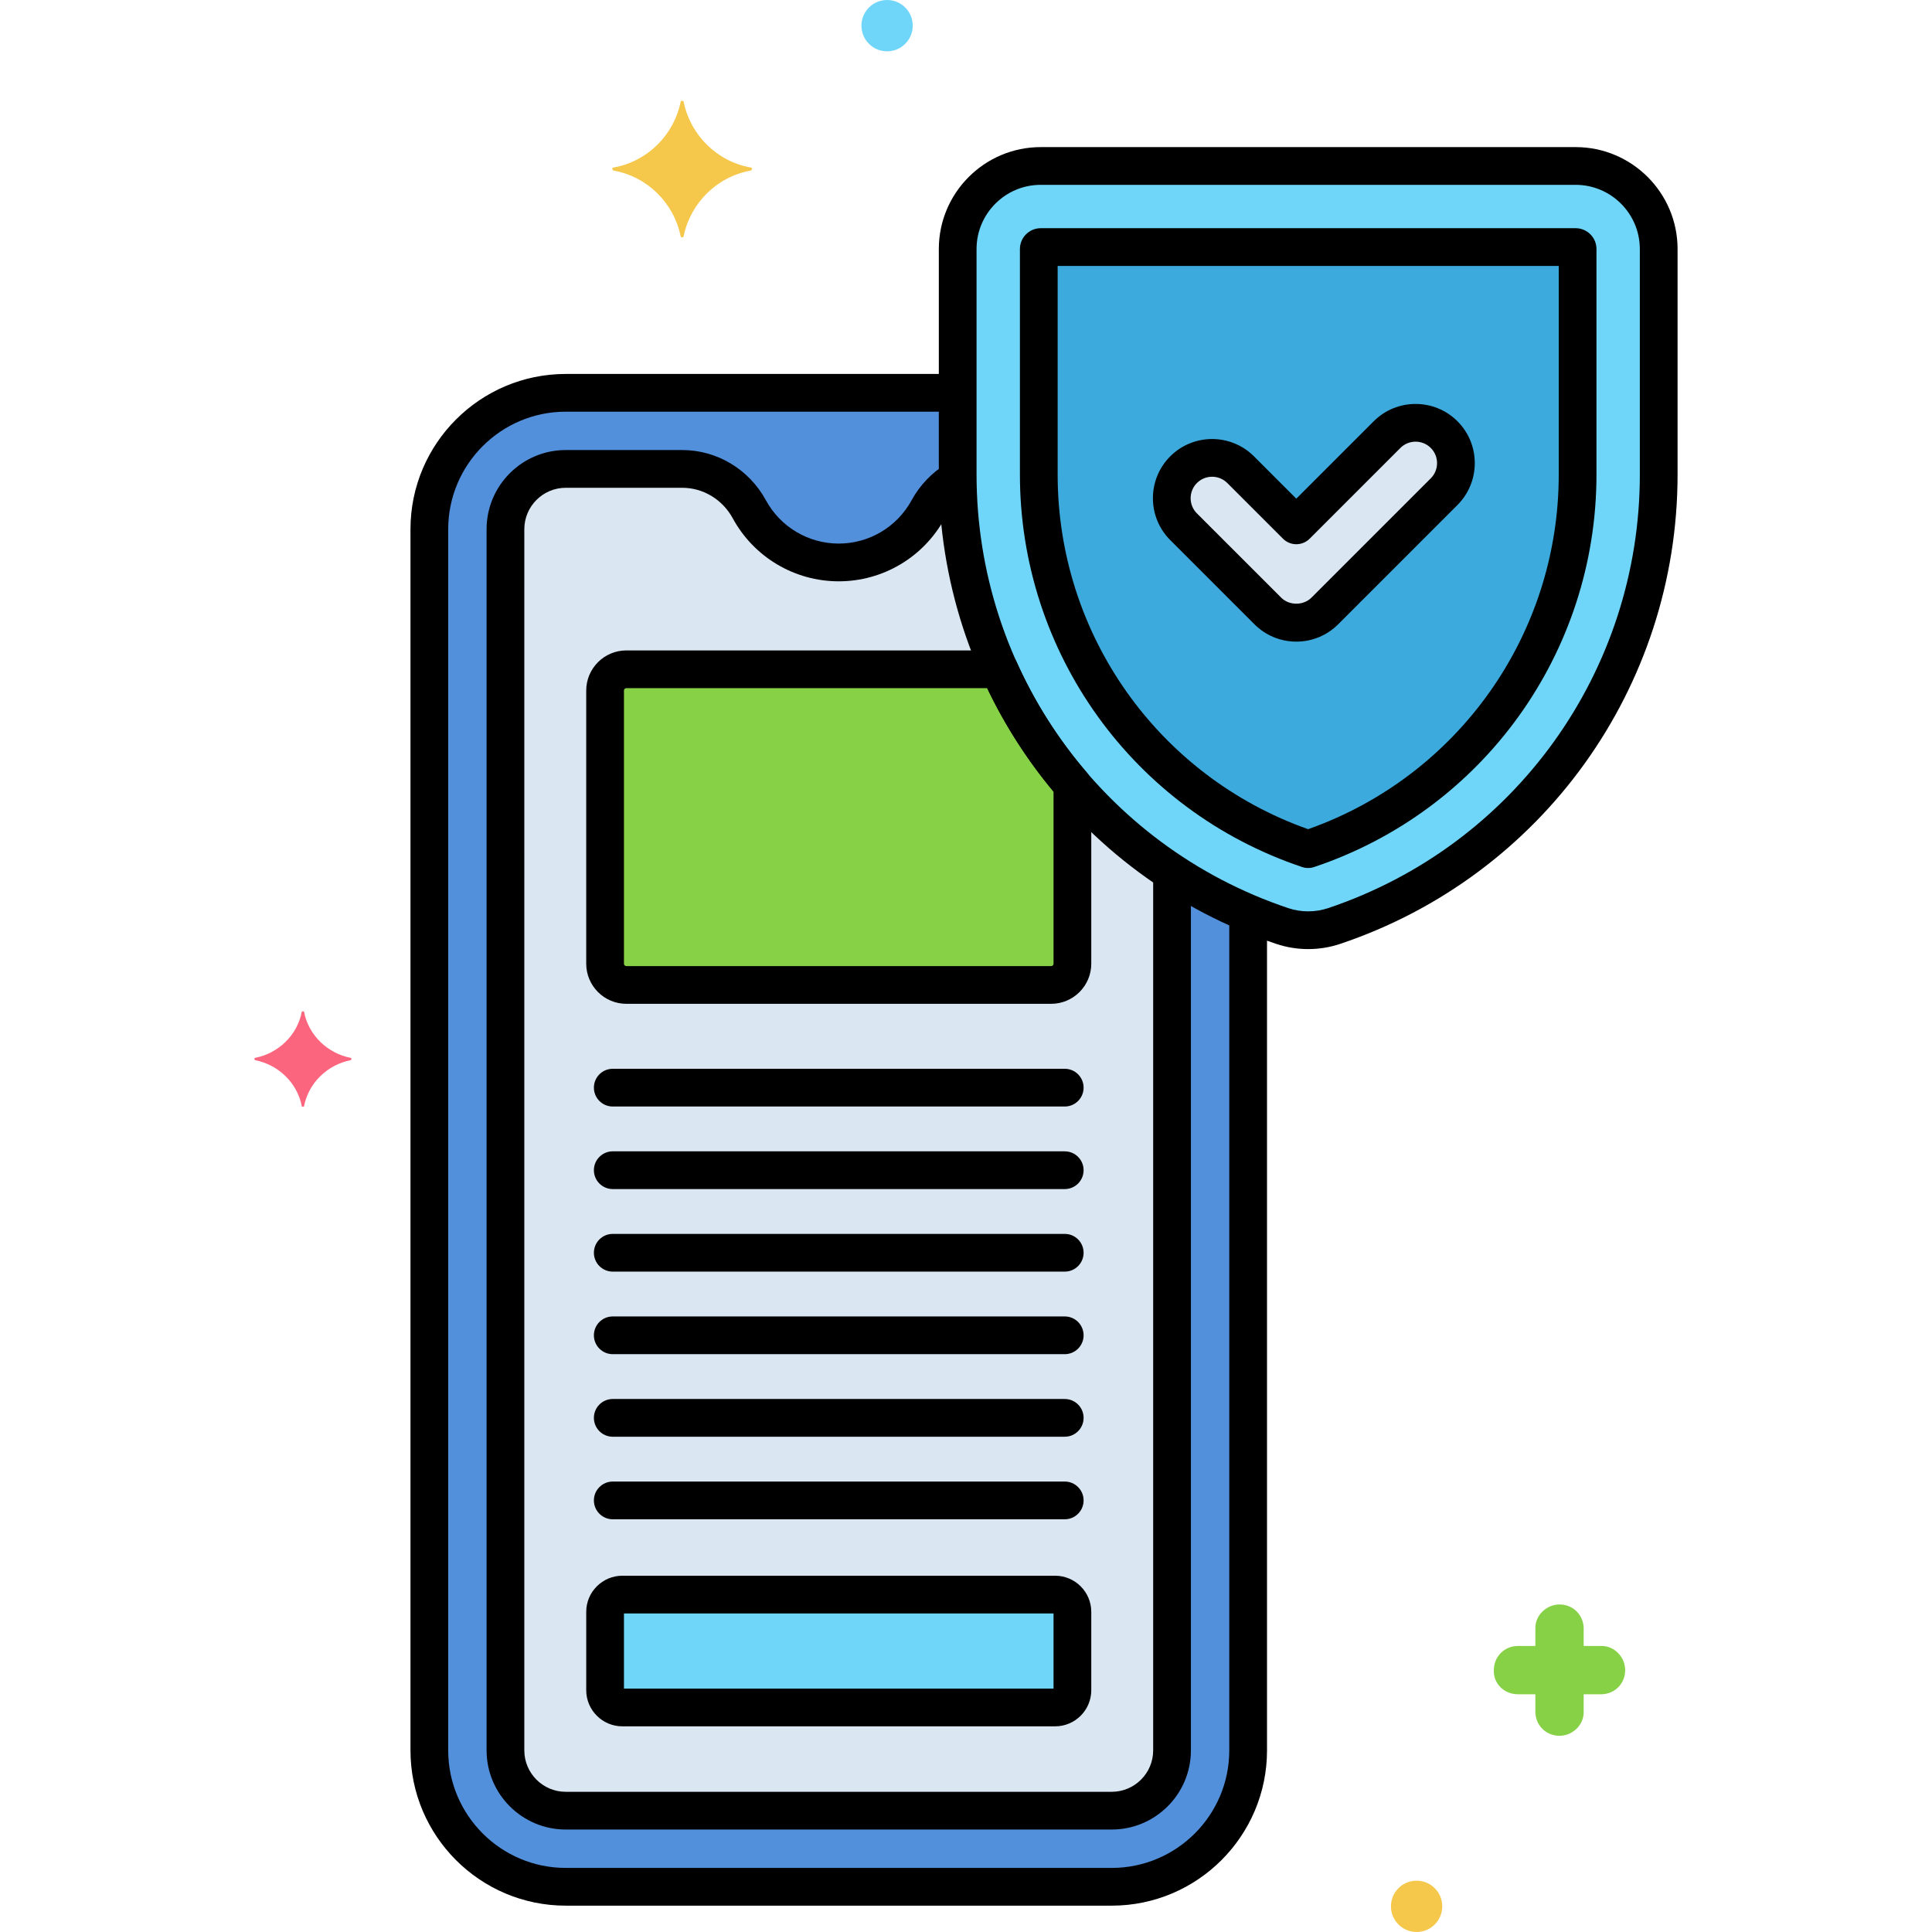 <?xml version="1.0" encoding="utf-8"?>
<!-- Generator: Adobe Illustrator 24.0.0, SVG Export Plug-In . SVG Version: 6.00 Build 0)  -->
<svg version="1.1" xmlns="http://www.w3.org/2000/svg" xmlns:xlink="http://www.w3.org/1999/xlink" x="0px" y="0px"
	 viewBox="0 0 256 256" enable-background="new 0 0 256 256" xml:space="preserve">
<g id="Layer_1">
</g>
<g id="Layer_2">
</g>
<g id="Layer_3">
</g>
<g id="Layer_4">
</g>
<g id="Layer_5">
</g>
<g id="Layer_6">
</g>
<g id="Layer_7">
</g>
<g id="Layer_8">
</g>
<g id="Layer_9">
</g>
<g id="Layer_10">
</g>
<g id="Layer_11">
</g>
<g id="Layer_12">
	<g>
		<g>
			<g>
				<path fill="#5290DB" d="M126.899,62.885V52.051H74.965c-9.966,0-18.075,8.108-18.075,18.075v161.808
					c0,9.967,8.108,18.075,18.075,18.075h72.346c9.967,0,18.075-8.108,18.075-18.075V120.987
					C142.179,111.178,126.899,88.406,126.899,62.885z"/>
			</g>
		</g>
		<g>
			<g>
				<path fill="#DAE6F1" d="M155.302,115.591c-17.284-11.364-28.194-30.742-28.391-52.116c-1.621,0.93-2.992,2.299-3.92,4.005
					c-2.286,4.2-6.733,7.05-11.852,7.05c-5.119,0-9.566-2.851-11.852-7.05c-1.78-3.27-5.163-5.344-8.887-5.344H74.965
					c-4.395,0-7.99,3.596-7.99,7.99v161.808c0,4.395,3.596,7.991,7.99,7.991h72.346c4.395,0,7.99-3.596,7.99-7.99L155.302,115.591z"
					/>
			</g>
		</g>
		<g>
			<g>
				<path fill="#87D147" d="M132.408,88.686H82.993c-1.555,0-2.815,1.26-2.815,2.815v36.195c0,1.555,1.26,2.815,2.815,2.815h56.291
					c1.555,0,2.815-1.26,2.815-2.815v-23.722C138.158,99.38,134.891,94.232,132.408,88.686z"/>
			</g>
		</g>
		<g>
			<g>
				<path fill="#70D6F9" d="M139.81,211.293H82.467c-1.264,0-2.289,1.025-2.289,2.289v10.378c0,1.264,1.025,2.289,2.289,2.289
					h57.343c1.264,0,2.289-1.025,2.289-2.289v-10.378C142.099,212.317,141.074,211.293,139.81,211.293z"/>
			</g>
		</g>
		<g>
			<g>
				<path fill="#70D6F9" d="M208.78,21.992h-70.875c-6.069,0-11.006,4.937-11.006,11.006v29.888
					c0,27.146,17.286,51.185,43.013,59.818c2.226,0.747,4.661,0.738,6.862,0c25.727-8.633,43.013-32.673,43.013-59.818V32.997
					C219.786,26.928,214.849,21.992,208.78,21.992z"/>
			</g>
		</g>
		<g>
			<g>
				<path fill="#3CAADC" d="M208.78,32.737h-70.875c-0.143,0-0.26,0.116-0.26,0.26v29.888c0,22.523,14.341,42.468,35.686,49.631
					c21.369-7.163,35.71-27.108,35.71-49.631V32.997C209.041,32.854,208.924,32.737,208.78,32.737z"/>
			</g>
		</g>
		<g>
			<g>
				<path fill="#DAE6F1" d="M191.353,57.587c-2.088-2.087-5.473-2.087-7.561,0l-12.025,12.026l-7.377-7.377
					c-2.088-2.087-5.474-2.087-7.561,0c-2.088,2.088-2.088,5.473,0,7.561l11.157,11.157c1.044,1.044,2.412,1.566,3.78,1.566
					c1.368,0,2.736-0.522,3.78-1.566l15.806-15.806C193.441,63.06,193.441,59.675,191.353,57.587z"/>
			</g>
		</g>
		<g>
			<g>
				<path fill="#87D147" d="M212.244,218.1h-2.4v-2.3c0-1.8-1.4-3.2-3.2-3.2c-1.7,0-3.2,1.4-3.2,3.1v2.4h-2.3
					c-1.8,0-3.2,1.4-3.2,3.2c-0.1,1.7,1.3,3.2,3.2,3.2h2.3v2.3c0,1.8,1.4,3.2,3.2,3.2c1.7,0,3.2-1.4,3.2-3.1v-2.4h2.3
					c1.8,0,3.2-1.4,3.2-3.2C215.344,219.6,213.944,218.1,212.244,218.1z"/>
			</g>
		</g>
		<g>
			<g>
				<path fill="#70D6F9" d="M117.544,0c-1.878,0-3.4,1.522-3.4,3.4c0,1.878,1.522,3.4,3.4,3.4c1.878,0,3.4-1.522,3.4-3.4
					C120.944,1.522,119.422,0,117.544,0z"/>
			</g>
		</g>
		<g>
			<g>
				<path fill="#FC657E" d="M46.489,140.175c-3.1-0.6-5.6-3-6.2-6.1c0-0.1-0.3-0.1-0.3,0c-0.6,3.1-3.1,5.5-6.2,6.1
					c-0.1,0-0.1,0.2,0,0.3c3.1,0.6,5.6,3,6.2,6.1c0,0.1,0.3,0.1,0.3,0c0.6-3.1,3.1-5.5,6.2-6.1
					C46.589,140.375,46.589,140.175,46.489,140.175z"/>
			</g>
		</g>
		<g>
			<g>
				<path fill="#F5C84C" d="M187.707,249.2c-1.878,0-3.4,1.522-3.4,3.4s1.522,3.4,3.4,3.4c1.878,0,3.4-1.522,3.4-3.4
					S189.585,249.2,187.707,249.2z"/>
			</g>
		</g>
		<g>
			<g>
				<path fill="#F5C84C" d="M99.489,22.2c-4.5-0.8-8-4.3-8.9-8.7c0-0.2-0.4-0.2-0.4,0c-0.9,4.4-4.4,7.9-8.9,8.7
					c-0.2,0-0.2,0.3,0,0.4c4.5,0.8,8,4.3,8.9,8.7c0,0.2,0.4,0.2,0.4,0c0.9-4.4,4.4-7.9,8.9-8.7C99.689,22.5,99.689,22.2,99.489,22.2
					z"/>
			</g>
		</g>
		<g>
			<g>
				<path d="M141.083,174.435H81.194c-1.381,0-2.5,1.119-2.5,2.5s1.119,2.5,2.5,2.5h59.889c1.381,0,2.5-1.119,2.5-2.5
					S142.463,174.435,141.083,174.435z"/>
			</g>
		</g>
		<g>
			<g>
				<path d="M141.083,163.497H81.194c-1.381,0-2.5,1.119-2.5,2.5s1.119,2.5,2.5,2.5h59.889c1.381,0,2.5-1.119,2.5-2.5
					S142.463,163.497,141.083,163.497z"/>
			</g>
		</g>
		<g>
			<g>
				<path d="M141.083,185.374H81.194c-1.381,0-2.5,1.119-2.5,2.5s1.119,2.5,2.5,2.5h59.889c1.381,0,2.5-1.119,2.5-2.5
					S142.463,185.374,141.083,185.374z"/>
			</g>
		</g>
		<g>
			<g>
				<path d="M141.083,196.313H81.194c-1.381,0-2.5,1.119-2.5,2.5s1.119,2.5,2.5,2.5h59.889c1.381,0,2.5-1.119,2.5-2.5
					S142.463,196.313,141.083,196.313z"/>
			</g>
		</g>
		<g>
			<g>
				<path d="M141.083,141.619H81.194c-1.381,0-2.5,1.119-2.5,2.5s1.119,2.5,2.5,2.5h59.889c1.381,0,2.5-1.119,2.5-2.5
					S142.463,141.619,141.083,141.619z"/>
			</g>
		</g>
		<g>
			<g>
				<path d="M141.083,152.558H81.194c-1.381,0-2.5,1.119-2.5,2.5s1.119,2.5,2.5,2.5h59.889c1.381,0,2.5-1.119,2.5-2.5
					S142.463,152.558,141.083,152.558z"/>
			</g>
		</g>
		<g>
			<g>
				<path d="M165.386,119.042c-1.381,0-2.5,1.119-2.5,2.5v110.392c0,8.588-6.987,15.575-15.575,15.575H74.965
					c-8.588,0-15.575-6.987-15.575-15.575V70.126c0-8.588,6.987-15.575,15.575-15.575h51.16c1.381,0,2.5-1.119,2.5-2.5
					s-1.119-2.5-2.5-2.5h-51.16c-11.345,0-20.575,9.23-20.575,20.575v161.808c0,11.345,9.23,20.575,20.575,20.575h72.346
					c11.345,0,20.575-9.23,20.575-20.575V121.542C167.886,120.161,166.767,119.042,165.386,119.042z"/>
			</g>
		</g>
		<g>
			<g>
				<path d="M155.302,113.593c-1.381,0-2.5,1.119-2.5,2.5v115.84c0,3.027-2.463,5.49-5.49,5.49H74.965
					c-3.027,0-5.49-2.463-5.49-5.49V70.125c0-3.028,2.463-5.491,5.49-5.491h15.434c2.771,0,5.335,1.548,6.691,4.04
					c2.805,5.153,8.188,8.354,14.048,8.354s11.243-3.201,14.048-8.355c0.658-1.209,1.632-2.226,2.816-2.941
					c1.182-0.714,1.562-2.25,0.848-3.433c-0.714-1.183-2.25-1.562-3.433-0.848c-1.943,1.173-3.541,2.844-4.623,4.831
					c-1.929,3.544-5.628,5.745-9.656,5.745s-7.728-2.201-9.656-5.745c-2.233-4.102-6.479-6.649-11.083-6.649H74.965
					c-5.784,0-10.49,4.706-10.49,10.491v161.808c0,5.784,4.706,10.49,10.49,10.49h72.347c5.784,0,10.49-4.706,10.49-10.49v-115.84
					C157.802,114.712,156.683,113.593,155.302,113.593z"/>
			</g>
		</g>
		<g>
			<g>
				<g>
					<g>
						<path d="M143.996,102.347c-3.792-4.422-6.924-9.362-9.306-14.683c-0.403-0.899-1.296-1.479-2.282-1.479H82.993
							c-2.931,0-5.315,2.384-5.315,5.315v36.195c0,2.931,2.384,5.315,5.315,5.315h56.291c2.931,0,5.315-2.384,5.315-5.315v-23.722
							C144.599,103.377,144.385,102.8,143.996,102.347z M139.599,127.696c0,0.174-0.141,0.315-0.315,0.315H82.993
							c-0.174,0-0.315-0.141-0.315-0.315V91.5c0-0.174,0.141-0.315,0.315-0.315h47.818c2.35,4.918,5.299,9.517,8.788,13.704V127.696
							z"/>
					</g>
				</g>
			</g>
		</g>
		<g>
			<g>
				<g>
					<g>
						<path d="M139.81,208.792H82.467c-2.641,0-4.789,2.148-4.789,4.789v10.378c0,2.641,2.148,4.789,4.789,4.789h57.343
							c2.641,0,4.789-2.148,4.789-4.789v-10.378C144.599,210.941,142.45,208.792,139.81,208.792z M139.599,223.749H82.678v-9.957
							h56.921V223.749z"/>
					</g>
				</g>
			</g>
		</g>
		<g>
			<g>
				<g>
					<g>
						<g>
							<path d="M208.78,19.492h-70.875c-7.447,0-13.506,6.059-13.506,13.505v29.888c0,28.221,17.971,53.213,44.718,62.188h0
								c1.362,0.457,2.793,0.686,4.225,0.686s2.864-0.229,4.227-0.686c26.747-8.976,44.718-33.967,44.718-62.188V32.997
								C222.287,25.55,216.228,19.492,208.78,19.492z M217.287,62.885c0,26.07-16.601,49.157-41.308,57.448
								c-1.701,0.569-3.572,0.569-5.272,0h0c-24.708-8.291-41.309-31.378-41.309-57.448V32.997c0-4.69,3.816-8.505,8.506-8.505
								h70.875c4.69,0,8.506,3.815,8.506,8.505V62.885z"/>
						</g>
					</g>
				</g>
			</g>
		</g>
		<g>
			<g>
				<g>
					<g>
						<path d="M208.78,30.237h-70.875c-1.522,0-2.76,1.238-2.76,2.76v29.888c0,23.599,15.026,44.496,37.391,52.001
							c0.258,0.086,0.527,0.13,0.795,0.13s0.537-0.043,0.794-0.129c22.379-7.501,37.416-28.399,37.416-52.001V32.997
							C211.541,31.475,210.302,30.237,208.78,30.237z M206.541,62.885c0,21.17-13.309,39.946-33.209,46.987
							c-19.885-7.045-33.187-25.821-33.187-46.987V35.237h66.396V62.885z"/>
					</g>
				</g>
			</g>
		</g>
		<g>
			<g>
				<g>
					<g>
						<g>
							<path d="M193.121,55.819c-3.06-3.058-8.037-3.058-11.096,0l-10.258,10.257l-5.609-5.609c-3.061-3.059-8.038-3.058-11.096,0
								c-3.06,3.059-3.06,8.037,0,11.096l11.158,11.158c1.483,1.481,3.453,2.297,5.547,2.297c2.095,0,4.065-0.816,5.548-2.298
								l15.806-15.806C196.18,63.856,196.18,58.878,193.121,55.819z M189.586,63.38l-15.805,15.805
								c-1.077,1.076-2.95,1.075-4.026,0.001l-11.157-11.157c-1.11-1.11-1.11-2.916,0-4.026c0.555-0.555,1.283-0.832,2.012-0.832
								c0.729,0,1.458,0.277,2.013,0.832L170,71.38c0.976,0.977,2.56,0.977,3.535,0l12.025-12.025c1.109-1.109,2.916-1.109,4.026,0
								C190.695,60.465,190.695,62.271,189.586,63.38z"/>
						</g>
					</g>
				</g>
			</g>
		</g>
	</g>
</g>
<g id="Layer_13">
</g>
<g id="Layer_14">
</g>
<g id="Layer_15">
</g>
<g id="Layer_16">
</g>
<g id="Layer_17">
</g>
<g id="Layer_18">
</g>
<g id="Layer_19">
</g>
<g id="Layer_20">
</g>
<g id="Layer_21">
</g>
<g id="Layer_22">
</g>
<g id="Layer_23">
</g>
<g id="Layer_24">
</g>
<g id="Layer_25">
</g>
<g id="Layer_26">
</g>
<g id="Layer_27">
</g>
<g id="Layer_28">
</g>
<g id="Layer_29">
</g>
<g id="Layer_30">
</g>
<g id="Layer_31">
</g>
<g id="Layer_32">
</g>
<g id="Layer_33">
</g>
<g id="Layer_34">
</g>
<g id="Layer_35">
</g>
<g id="Layer_36">
</g>
<g id="Layer_37">
</g>
<g id="Layer_38">
</g>
<g id="Layer_39">
</g>
<g id="Layer_40">
</g>
<g id="Layer_41">
</g>
<g id="Layer_42">
</g>
<g id="Layer_43">
</g>
<g id="Layer_44">
</g>
<g id="Layer_45">
</g>
<g id="Layer_46">
</g>
<g id="Layer_47">
</g>
<g id="Layer_48">
</g>
<g id="Layer_49">
</g>
<g id="Layer_50">
</g>
<g id="Layer_51">
</g>
<g id="Layer_52">
</g>
<g id="Layer_53">
</g>
<g id="Layer_54">
</g>
<g id="Layer_55">
</g>
<g id="Layer_56">
</g>
<g id="Layer_57">
</g>
<g id="Layer_58">
</g>
<g id="Layer_59">
</g>
<g id="Layer_60">
</g>
<g id="Layer_61">
</g>
<g id="Layer_62">
</g>
<g id="Layer_63">
</g>
<g id="Layer_64">
</g>
<g id="Layer_65">
</g>
<g id="Layer_66">
</g>
<g id="Layer_67">
</g>
<g id="Layer_68">
</g>
<g id="Layer_69">
</g>
<g id="Layer_70">
</g>
<g id="Layer_71">
</g>
<g id="Layer_72">
</g>
<g id="Layer_73">
</g>
<g id="Layer_74">
</g>
<g id="Layer_75">
</g>
<g id="Layer_76">
</g>
<g id="Layer_77">
</g>
<g id="Layer_78">
</g>
<g id="Layer_79">
</g>
<g id="Layer_80">
</g>
</svg>

